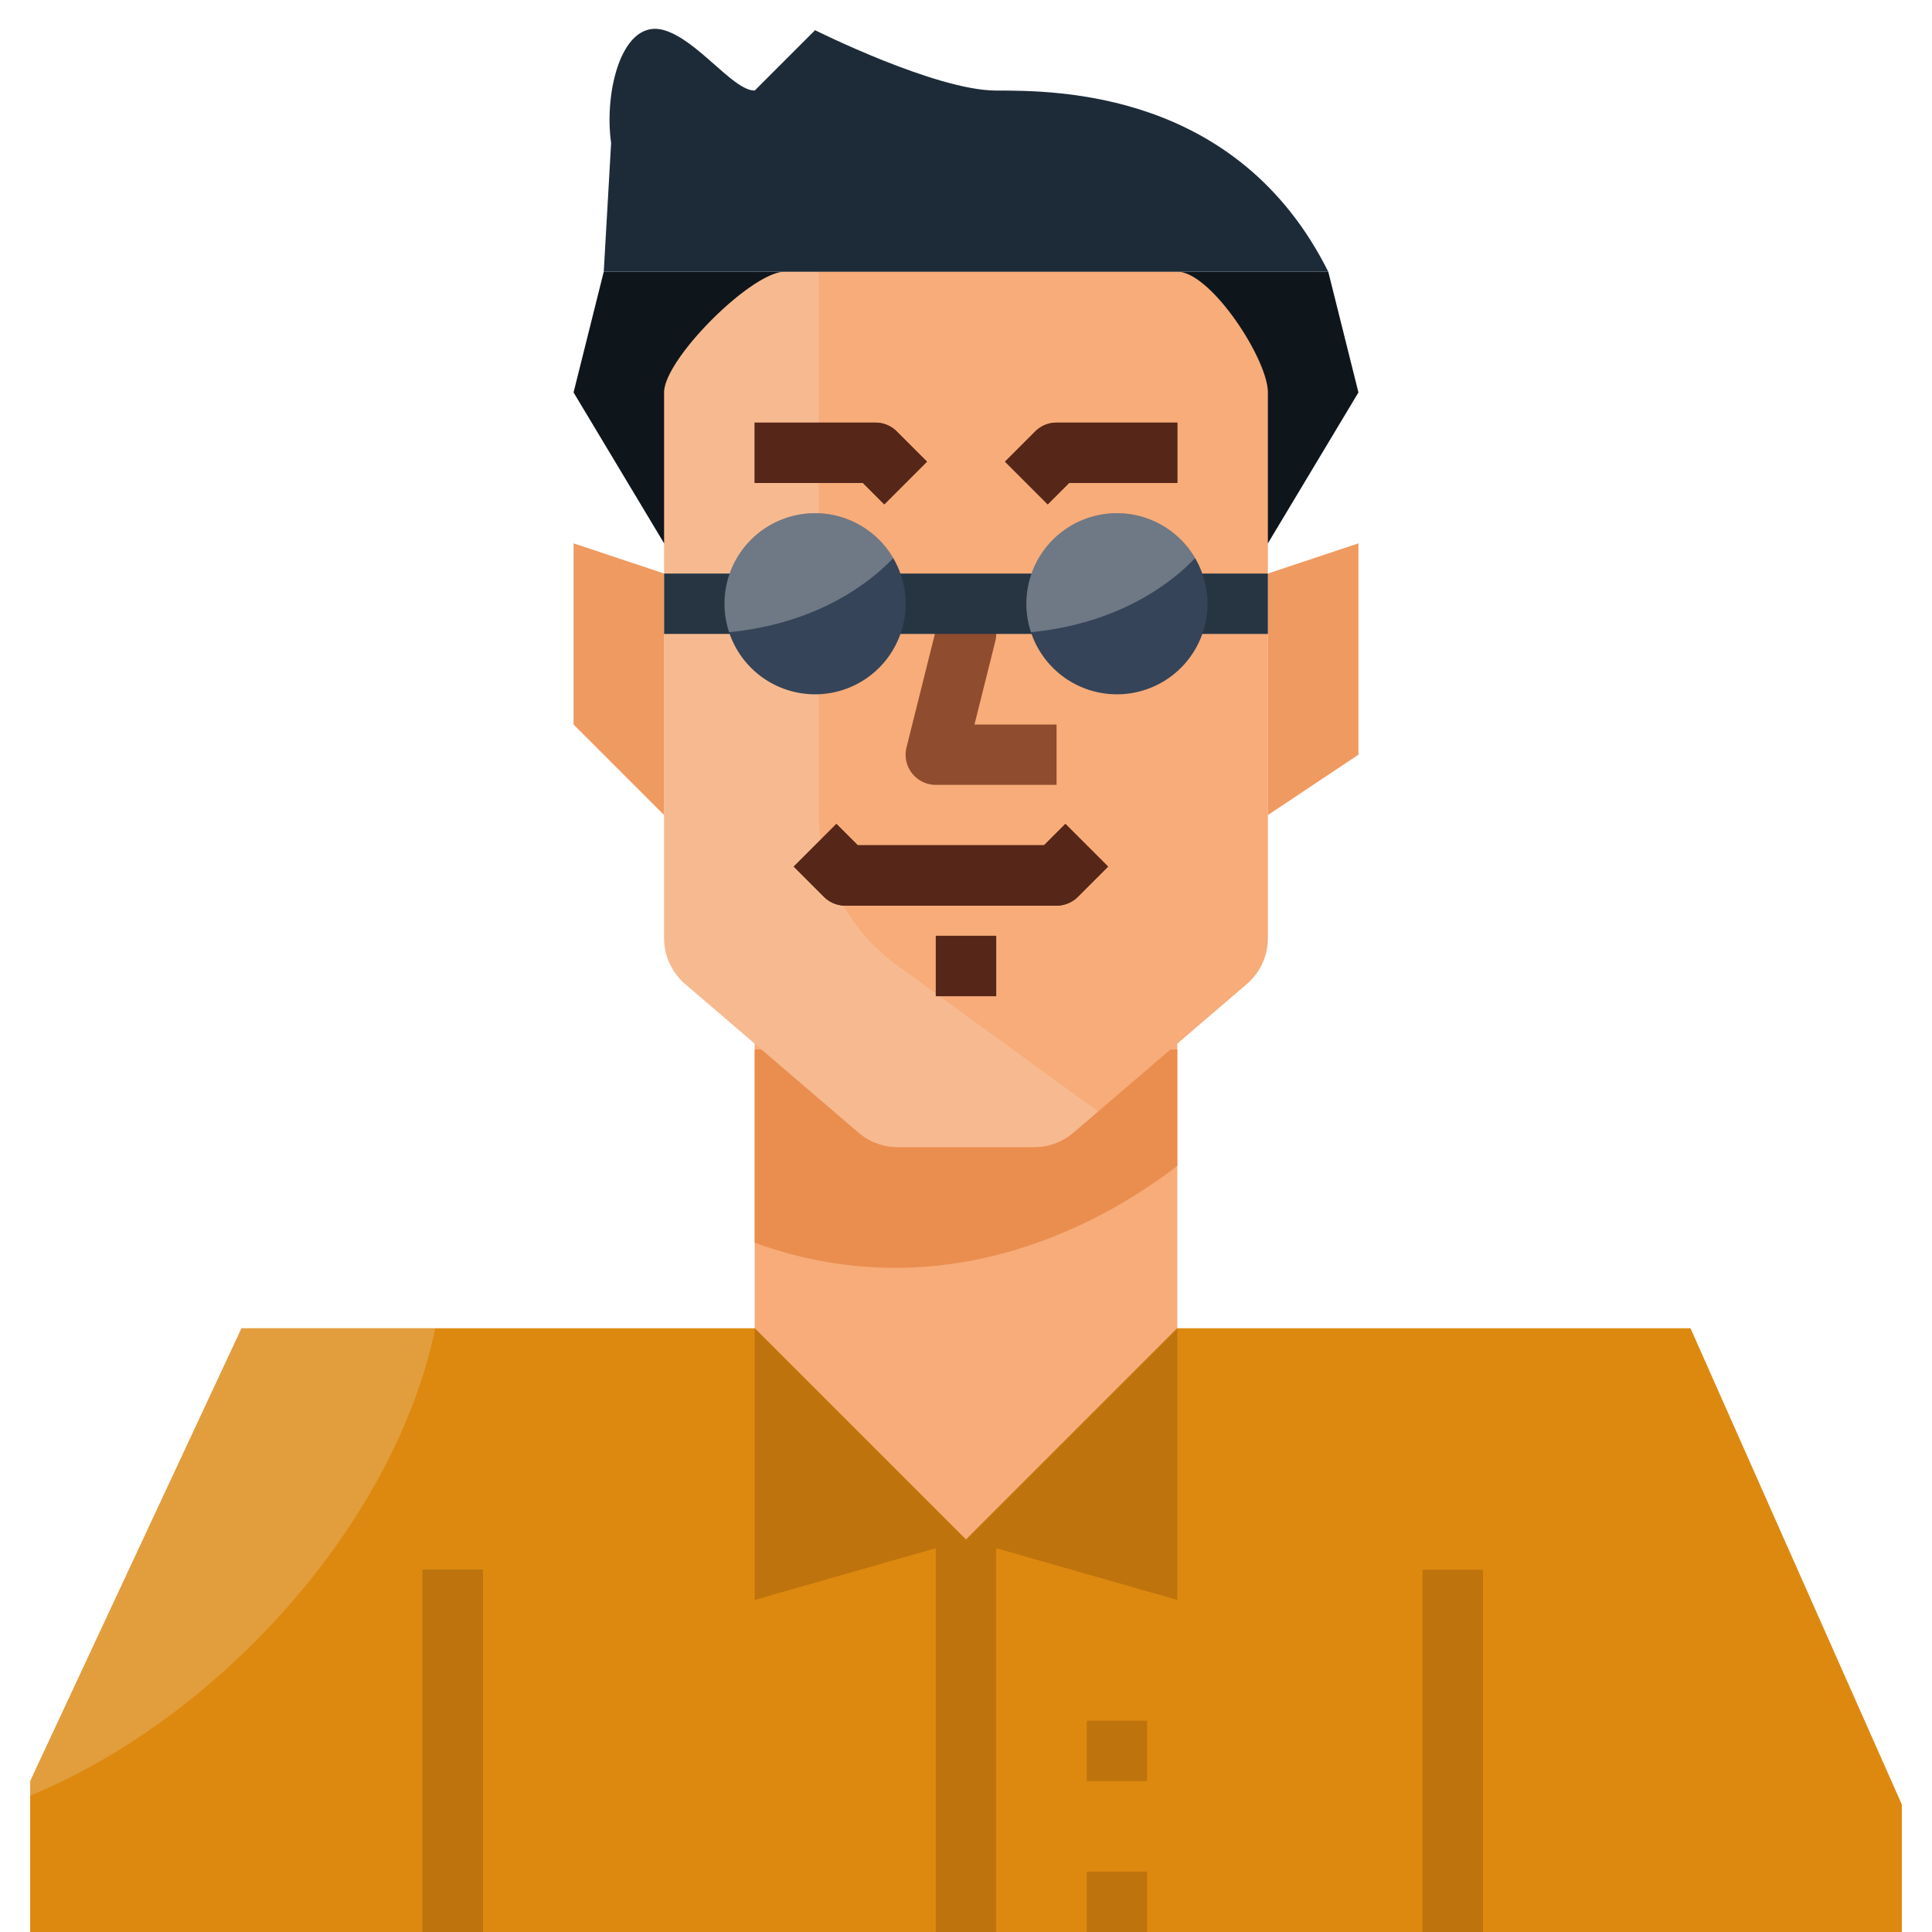 <svg id="Layer_2" height="512" viewBox="0 0 512 512" width="512" xmlns="http://www.w3.org/2000/svg" data-name="Layer 2"><path d="m8 512v-40l56-120h384l56 126.195v33.805" fill="#dd8910"/><path d="m336 144 24-40-8-32h-192l-8 32 24 40z" fill="#0e161c"/><path d="m200 264v88l56 56 56-56v-88z" fill="#f7ac79"/><path d="m200 329.347c52.244 18.922 94.943-7.19 112-20.387v-30.825h-112z" fill="#ea8e50"/><path d="m330.413 260.789-45.919 39.359a16 16 0 0 1 -10.413 3.852h-36.162a16 16 0 0 1 -10.413-3.852l-45.919-39.359a16 16 0 0 1 -5.587-12.148v-144.641c0-8.837 23.163-32 32-32h104c8.837 0 24 23.163 24 32v144.641a16 16 0 0 1 -5.587 12.148z" fill="#f7ac79"/><path d="m291.016 294.557-53.421-38.852a50.121 50.121 0 0 1 -20.607-42.389v-141.316h-8.988c-8.836 0-32 23.164-32 32v144.641a16 16 0 0 0 5.587 12.148l40.915 35.07 5 4.289a16 16 0 0 0 10.416 3.852h36.162a16 16 0 0 0 10.412-3.851z" fill="#f9f2ed" opacity=".2"/><path d="m234.343 133.657-5.656-5.657h-28.687v-16h32a8 8 0 0 1 5.657 2.343l8 8z" fill="#562719"/><path d="m277.657 133.657-11.314-11.313 8-8a8 8 0 0 1 5.657-2.344h32v16h-28.687z" fill="#562719"/><path d="m176 216-24-24v-48l24 8z" fill="#ef9a60"/><path d="m336 216 24-16v-56l-24 8z" fill="#ef9a60"/><path d="m280 240h-56a8 8 0 0 1 -5.657-2.343l-8-8 11.314-11.313 5.656 5.656h49.373l5.656-5.657 11.314 11.313-8 8a8 8 0 0 1 -5.656 2.344z" fill="#562719"/><path d="m248 248h16v16h-16z" fill="#562719"/><path d="m112 416h16v96h-16z" fill="#698729"/><path d="m377 416h16v96h-16z" fill="#bf730d"/><path d="m352 72h-192l1.953-34.079c-1.953-13.921 2.987-33.184 14.047-29.921 8.992 2.653 18.242 16 24 16l16-16s32 16 48 16 64 0 88 48z" fill="#1d2b38"/><g fill="#562719"><path d="m234.343 133.657-5.656-5.657h-28.687v-16h32a8 8 0 0 1 5.657 2.343l8 8z"/><path d="m277.657 133.657-11.314-11.313 8-8a8 8 0 0 1 5.657-2.344h32v16h-28.687z"/><path d="m280 240h-56a8 8 0 0 1 -5.657-2.343l-8-8 11.314-11.313 5.656 5.656h49.373l5.656-5.657 11.314 11.313-8 8a8 8 0 0 1 -5.656 2.344z"/><path d="m248 248h16v16h-16z"/></g><path d="m112 416h16v96h-16z" fill="#bf730d"/><path d="m280 208h-32a8 8 0 0 1 -7.761-9.94l7.761-31.045v-7.015h16v8a7.975 7.975 0 0 1 -.239 1.94l-5.515 22.06h21.754z" fill="#8f4c2e"/><path d="m312 352v72l-56-16-56 16v-72l56 56z" fill="#bf730d"/><path d="m248 408h16v104h-16z" fill="#bf730d"/><path d="m288 456h16v16h-16z" fill="#bf730d"/><path d="m288 496h16v16h-16z" fill="#bf730d"/><path d="m232 152h48v16h-48z" fill="#273543"/><path d="m176 152h24v16h-24z" fill="#273543"/><path d="m312 152h24v16h-24z" fill="#273543"/><path d="m216 136a24 24 0 1 0 24 24 24.027 24.027 0 0 0 -24-24z" fill="#354458"/><path d="m296 136a24 24 0 1 0 24 24 24.027 24.027 0 0 0 -24-24z" fill="#354458"/><path d="m236.72 147.91a23.99 23.99 0 0 0 -43.5 19.63c23.997-2.367 37.724-13.569 43.5-19.63z" fill="#f9f2ed" opacity=".3"/><path d="m316.72 147.91a23.99 23.99 0 0 0 -43.5 19.63c23.997-2.367 37.724-13.569 43.5-19.63z" fill="#f9f2ed" opacity=".3"/><path d="m8 472v3.864c20.241-8.384 40.86-22.091 59.316-40.548 25.857-25.857 42.4-55.956 48.029-83.316h-51.345z" fill="#f9f2ed" opacity=".2"/></svg>

